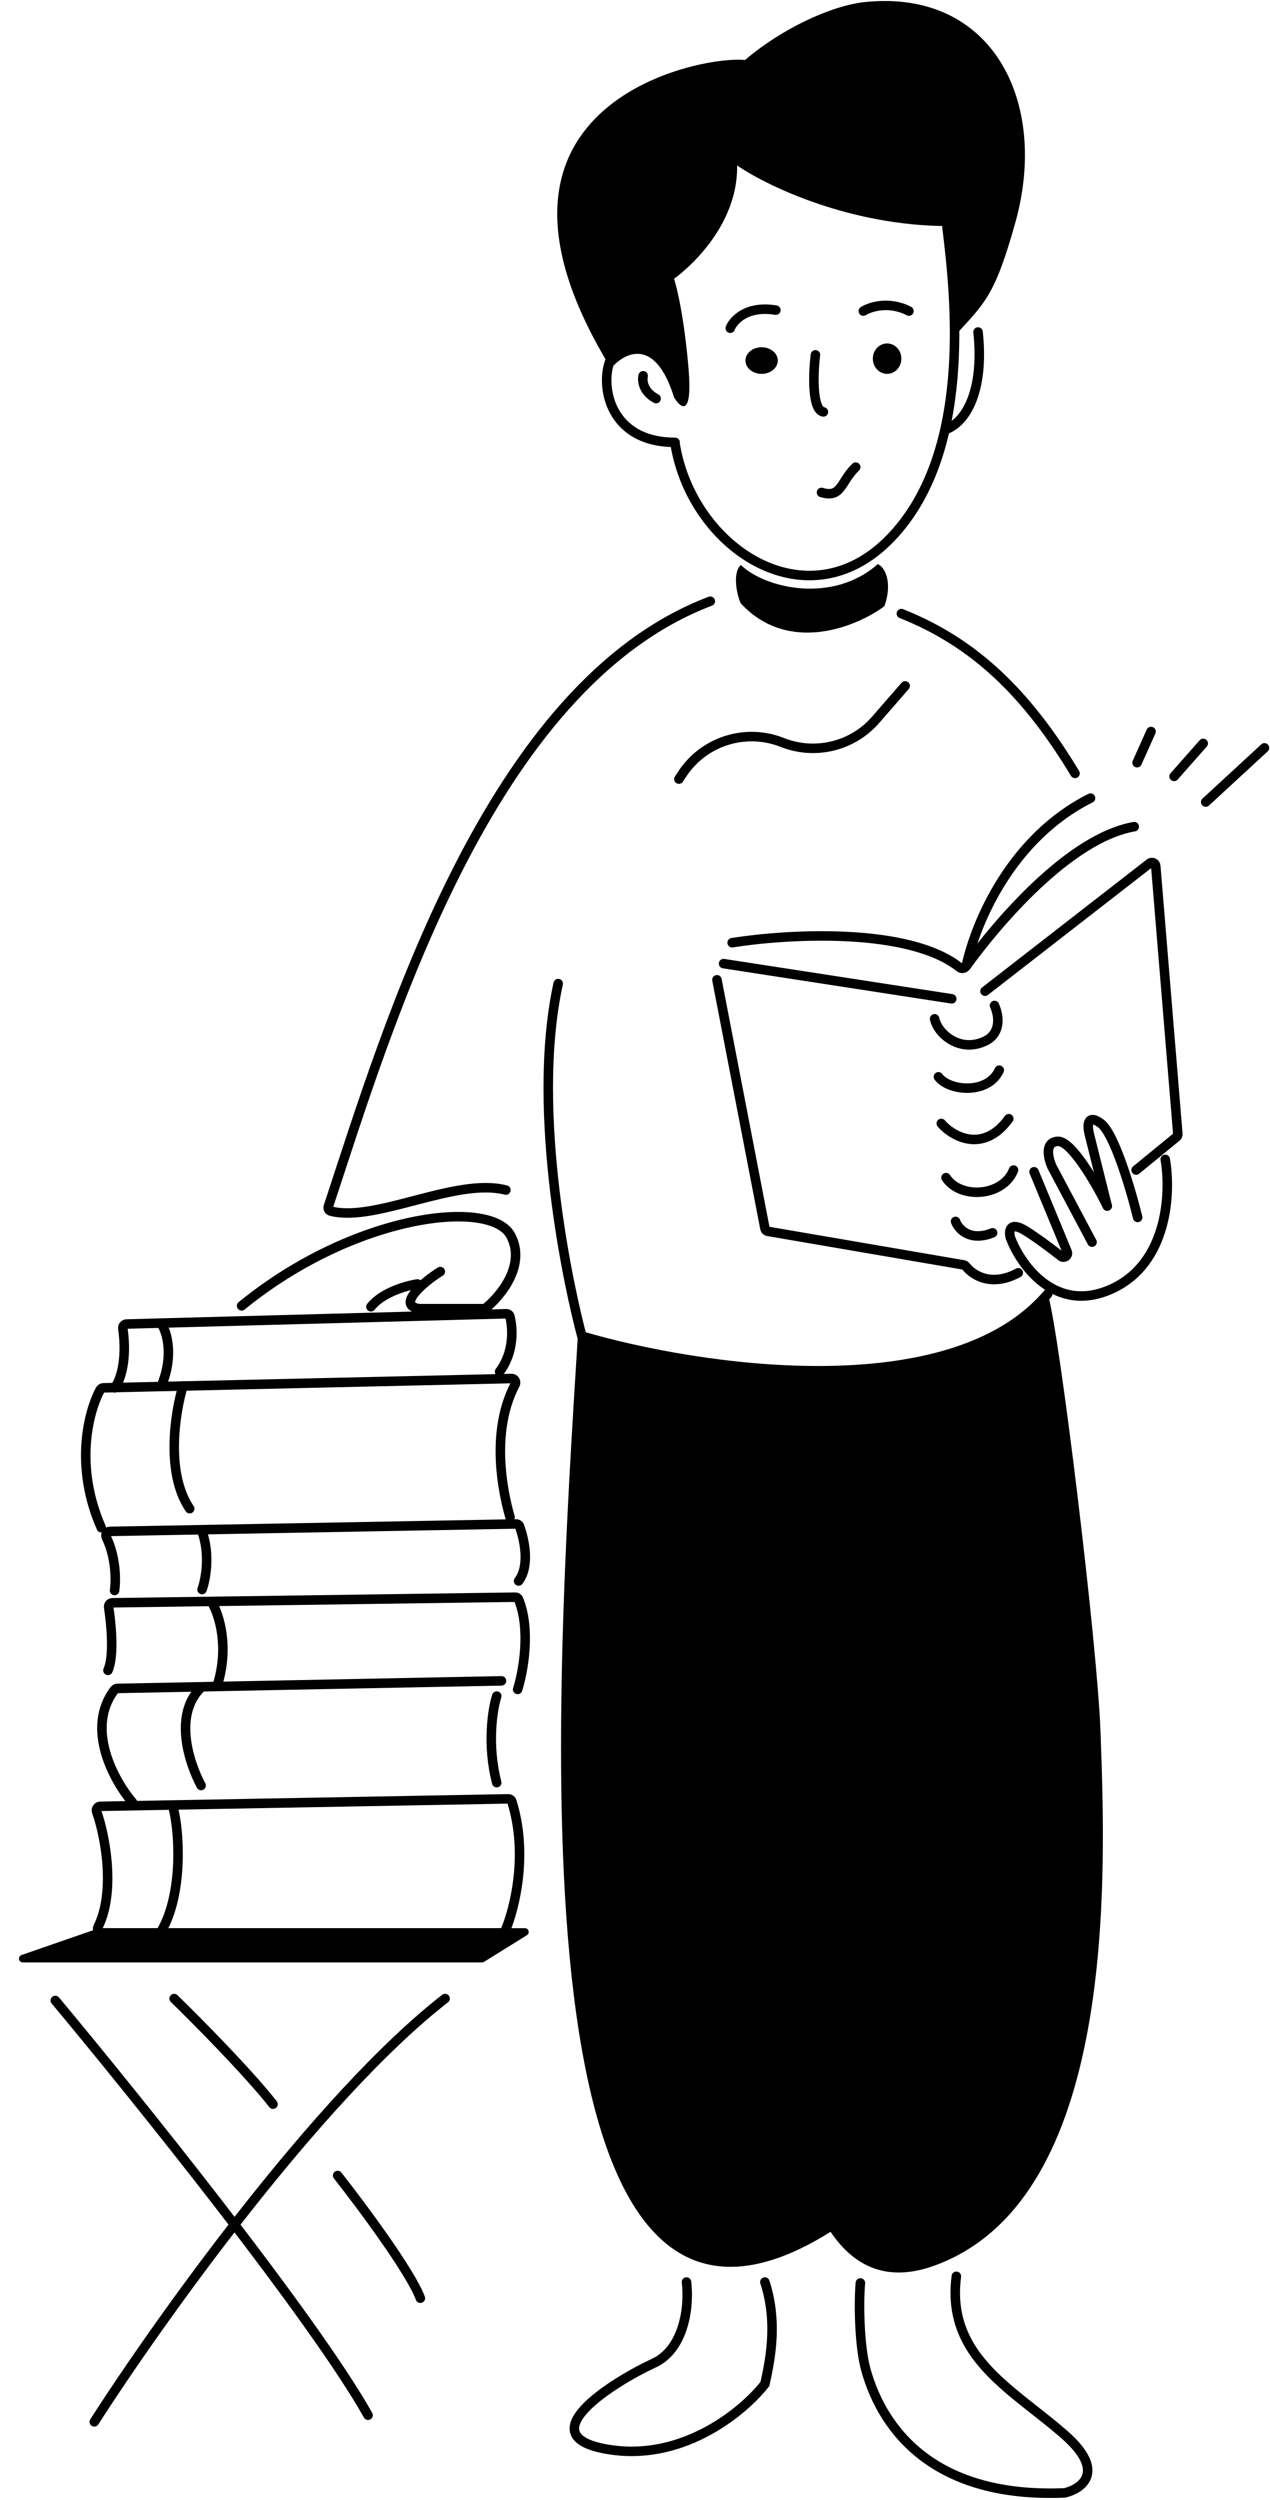 <svg width="668" height="1314" viewBox="0 0 668 1314" fill="none" xmlns="http://www.w3.org/2000/svg">
<path d="M500.599 525.02L380.599 506.52" stroke="black" stroke-width="5" stroke-linecap="round"/>
<path d="M385.099 495.52C414.499 490.861 478.001 487.286 504.755 508.53C506.013 509.53 507.982 508.89 508.327 507.32C513.33 484.538 531.986 440.326 573.599 419.52" stroke="black" stroke-width="5" stroke-linecap="round"/>
<path d="M508.099 508.02C524.099 485.853 562.199 440.52 596.599 434.52" stroke="black" stroke-width="5" stroke-linecap="round"/>
<path d="M518.099 521.02L604.683 453.784C605.937 452.81 607.772 453.617 607.903 455.199L619.513 595.973C619.567 596.628 619.295 597.268 618.786 597.685L597.599 615.02" stroke="black" stroke-width="5" stroke-linecap="round"/>
<path d="M377.099 515.02L402.337 645.661C402.495 646.479 403.142 647.113 403.963 647.253L506.76 664.876C507.296 664.968 507.764 665.275 508.099 665.704C511.734 670.351 521.505 676.638 535.599 669.02" stroke="black" stroke-width="5" stroke-linecap="round"/>
<path d="M502.599 642.02C504.099 646.02 510.099 652.82 522.099 648.02" stroke="black" stroke-width="5" stroke-linecap="round"/>
<path d="M497.599 619.02C505.099 630.52 527.599 629.02 533.099 615.02" stroke="black" stroke-width="5" stroke-linecap="round"/>
<path d="M495.099 590.52C501.599 598.02 517.599 606.02 530.599 588.02" stroke="black" stroke-width="5" stroke-linecap="round"/>
<path d="M493.599 566.02C499.099 573.52 519.599 575.52 525.599 562.52" stroke="black" stroke-width="5" stroke-linecap="round"/>
<path d="M491.599 535.52C493.099 543.186 504.881 553.879 518.599 547.02C524.599 544.02 526.699 536.92 523.099 528.52" stroke="black" stroke-width="5" stroke-linecap="round"/>
<path d="M612.895 609.418C615.895 626.418 614.495 663.818 584.895 677.418C555.295 691.018 536.895 665.085 531.395 650.418C530.561 647.085 530.995 641.718 539.395 646.918C545.158 650.486 552.507 655.985 558.114 660.377C559.756 661.663 562.11 659.904 561.312 657.977L543.894 615.918" stroke="black" stroke-width="5" stroke-linecap="round"/>
<path d="M574.394 652.919L553.394 613.419C551.394 609.086 549.194 600.319 556.394 599.919C563.594 599.519 576.727 622.419 582.394 633.919" stroke="black" stroke-width="5" stroke-linecap="round"/>
<path d="M582.394 633.919L572.894 595.919C571.894 591.919 571.694 585.219 578.894 590.419C586.094 595.619 594.894 625.586 598.394 639.919" stroke="black" stroke-width="5" stroke-linecap="round"/>
<path d="M253.529 1031.52H11.991C9.735 1031.52 9.205 1028.37 11.337 1027.63L51.781 1013.63C51.992 1013.56 52.213 1013.52 52.435 1013.52H276.084C278.097 1013.52 278.849 1016.16 277.139 1017.22L254.584 1031.22C254.267 1031.42 253.902 1031.52 253.529 1031.52Z" fill="black"/>
<path d="M29.099 1051.52C71.933 1102.85 164.799 1218.32 193.599 1269.52" stroke="black" stroke-width="5" stroke-linecap="round"/>
<path d="M49.599 1273.02C83.266 1220.52 167.299 1102.52 234.099 1050.52" stroke="black" stroke-width="5" stroke-linecap="round"/>
<path d="M91.599 1050.52C103.432 1062.02 130.399 1089.22 143.599 1106.02" stroke="black" stroke-width="5" stroke-linecap="round"/>
<path d="M177.599 1143.52C189.932 1159.19 215.899 1194.02 221.099 1208.02" stroke="black" stroke-width="5" stroke-linecap="round"/>
<path d="M598.099 400.891L605.435 384.52" stroke="black" stroke-width="5" stroke-linecap="round"/>
<path d="M617.552 408.097L632.878 390.77" stroke="black" stroke-width="5" stroke-linecap="round"/>
<path d="M634.186 421.599L665.099 393.109" stroke="black" stroke-width="5" stroke-linecap="round"/>
<path d="M361.084 1199.52C362.755 1213.42 359.414 1235.05 343.813 1242.2C324.309 1251.13 274.321 1281.4 322.314 1287.86C360.709 1293.02 391.637 1266.85 402.31 1253.12C405.975 1237.23 408.584 1218.87 402.31 1199.52" stroke="black" stroke-width="5" stroke-linecap="round"/>
<path d="M436.863 1173.13C265.643 1280.5 292.232 891.104 303.956 701.894C428.279 740.666 528.949 715.813 551.254 680.52C557.585 703.045 577.194 864.309 578.849 910.172L578.918 912.001C581.614 986.56 587.74 1156.5 491.132 1191.02C467.103 1199.61 449.577 1191.9 436.863 1173.13Z" fill="black"/>
<path d="M452.55 1200.01C451.641 1209.92 451.864 1233.03 455.515 1245.95C464.737 1278.64 492.626 1313.22 560.06 1310.35C569.145 1308.19 581.864 1299.07 560.06 1279.9C552.089 1272.9 543.45 1266.49 535.325 1259.88C515.647 1243.84 499.088 1226.56 503.031 1196.52" stroke="black" stroke-width="5" stroke-linecap="round"/>
<path d="M293.599 517.02C278.599 585.52 300.066 680.067 306.039 702.291C366.353 720.071 499.797 740.518 551.099 680.067" stroke="black" stroke-width="5" stroke-linecap="round"/>
<path d="M357.099 409.52L358.986 406.659C370.359 389.499 392.289 382.647 411.482 390.264C428.703 397.097 448.389 392.336 460.527 378.403L476.099 360.52" stroke="black" stroke-width="5" stroke-linecap="round"/>
<path d="M465.192 318.63C469.567 306.354 465.567 298.093 461.686 296.52C438.298 317.295 402.826 309.582 389.686 296.991C385.005 301.146 387.728 313.438 389.686 317.214C415.013 344.412 451.065 329.177 465.192 318.63Z" fill="black"/>
<path d="M534.114 116.756C523.215 155.992 517.748 159.468 501.894 176.851C501.894 159.673 498.939 130.838 498.939 118.83C446.988 118.83 403.152 97.588 387.708 86.965C388.272 122.986 354.549 146.538 354.549 146.538C354.549 146.538 359.384 161.085 362.151 193.642C364.372 219.689 358 214.656 354.549 208.882C344.606 176.74 328.309 185.33 321.39 193.642C236.621 55.668 366.986 29.009 391.859 31.549C410.651 15.478 436.857 2.884 455.273 1.037C521.728 -5.625 551.795 53.138 534.114 116.756Z" fill="black"/>
<path d="M355.099 233.435C364.09 288.311 424.413 327.772 467.95 283.317C511.487 238.863 502.77 157.491 498.12 119.52" stroke="black" stroke-width="5" stroke-linecap="round"/>
<path d="M320.894 189.52C315.613 202.891 320.568 232.52 355.099 232.52" stroke="black" stroke-width="5" stroke-linecap="round"/>
<path d="M338.292 197.52C337.68 199.995 338.17 205.863 345.099 209.52" stroke="black" stroke-width="5" stroke-linecap="round"/>
<path d="M498.099 225.52C509.486 220.724 517.525 202.962 514.432 174.52" stroke="black" stroke-width="5" stroke-linecap="round"/>
<path d="M432.099 258.846C442.719 262.043 442.048 253.242 450.099 245.52" stroke="black" stroke-width="5" stroke-linecap="round"/>
<path d="M466.599 196.52C470.741 196.52 474.099 192.938 474.099 188.52C474.099 184.101 470.741 180.52 466.599 180.52C462.457 180.52 459.099 184.101 459.099 188.52C459.099 192.938 462.457 196.52 466.599 196.52Z" fill="black"/>
<path d="M400.599 196.52C405.294 196.52 409.099 193.386 409.099 189.52C409.099 185.654 405.294 182.52 400.599 182.52C395.905 182.52 392.099 185.654 392.099 189.52C392.099 193.386 395.905 196.52 400.599 196.52Z" fill="black"/>
<path d="M384.099 172.52C385.745 168.295 392.859 160.48 408.099 163.015" stroke="black" stroke-width="5" stroke-linecap="round"/>
<path d="M454.099 163.52C457.733 161.256 467.625 158.086 478.099 163.52" stroke="black" stroke-width="5" stroke-linecap="round"/>
<path d="M428.898 186.52C427.747 196.075 426.947 215.453 433.099 216.52" stroke="black" stroke-width="5" stroke-linecap="round"/>
<path d="M474.099 322.52C513.141 338.023 540.363 365.043 565.451 406.52" stroke="black" stroke-width="5" stroke-linecap="round"/>
<path d="M51.584 1012.83C60.71 994.55 55.538 965.542 50.836 952.276C50.362 950.941 51.316 949.491 52.733 949.465L267.302 945.546C268.176 945.53 268.963 946.086 269.224 946.921C277.82 974.352 270.851 1002.76 265.785 1014.83C265.481 1015.56 264.764 1016.02 263.977 1016.02H53.444C51.859 1016.02 50.877 1014.25 51.584 1012.83Z" stroke="black" stroke-width="5" stroke-linecap="round"/>
<path d="M90.771 949.02C94.438 961.52 96.599 995.52 84.599 1015.52" stroke="black" stroke-width="5" stroke-linecap="round"/>
<path d="M105.771 938.52C99.604 927.02 90.971 901.42 105.771 887.02" stroke="black" stroke-width="5" stroke-linecap="round"/>
<path d="M69.772 947.52C60.057 936.159 44.747 908.597 60.191 888.263C60.549 887.791 61.114 887.513 61.706 887.501L263.771 883.52" stroke="black" stroke-width="5" stroke-linecap="round"/>
<path d="M261.271 891.52C259.104 898.353 256.071 917.02 261.271 937.02" stroke="black" stroke-width="5" stroke-linecap="round"/>
<path d="M272.271 888.02C275.196 878.756 279.263 856.655 272.787 840.726C272.487 839.987 271.755 839.527 270.958 839.538L59.121 842.487C57.889 842.504 56.964 843.615 57.152 844.833C58.58 854.088 60.073 870.681 56.771 878.02" stroke="black" stroke-width="5" stroke-linecap="round"/>
<path d="M111.599 842.52C115.266 848.853 120.671 865.62 114.271 886.02" stroke="black" stroke-width="5" stroke-linecap="round"/>
<path d="M106.271 835.52C108.104 830.52 110.671 817.42 106.271 805.02" stroke="black" stroke-width="5" stroke-linecap="round"/>
<path d="M60.271 836.02C61.03 830.858 61.07 818.671 55.932 808.076C55.259 806.687 56.207 804.984 57.75 804.956L271.403 801.045C272.228 801.029 272.981 801.52 273.265 802.294C275.853 809.326 278.783 823.129 272.771 831.02" stroke="black" stroke-width="5" stroke-linecap="round"/>
<path d="M268.272 797.52C266.827 792.222 256.106 755.849 270.953 727.712C271.692 726.311 270.684 724.567 269.1 724.603L54.386 729.494C53.693 729.51 53.055 729.879 52.725 730.488C46.62 741.741 38.903 770.401 53.271 803.02" stroke="black" stroke-width="5" stroke-linecap="round"/>
<path d="M96.271 728.52C92.104 742.186 86.971 774.22 99.771 793.02" stroke="black" stroke-width="5" stroke-linecap="round"/>
<path d="M60.271 729.52C62.831 726.48 67.11 716.102 64.62 698.296C64.452 697.093 65.354 695.99 66.567 695.957L266.289 690.56C267.169 690.536 267.966 691.085 268.187 691.938C269.787 698.136 270.522 710.685 262.771 721.02" stroke="black" stroke-width="5" stroke-linecap="round"/>
<path d="M231.598 668.393C222.932 673.726 208.199 686.293 220.599 687.893H255.099C263.099 681.559 276.999 664.993 268.599 649.393C258.099 629.893 186.599 637.893 127.099 686.393" stroke="black" stroke-width="5" stroke-linecap="round"/>
<path d="M219.599 674.891C213.932 675.724 201.099 679.291 195.099 686.891" stroke="black" stroke-width="5" stroke-linecap="round"/>
<path d="M266.099 625.538C239.819 618.724 197.432 642.702 173.982 636.607C172.924 636.332 172.362 635.245 172.705 634.207C203.789 540.182 256.861 360.231 373.599 316.02" stroke="black" stroke-width="5" stroke-linecap="round"/>
<path d="M85.271 696.52C87.771 700.52 91.271 712.32 85.271 727.52" stroke="black" stroke-width="5" stroke-linecap="round"/>
</svg>
